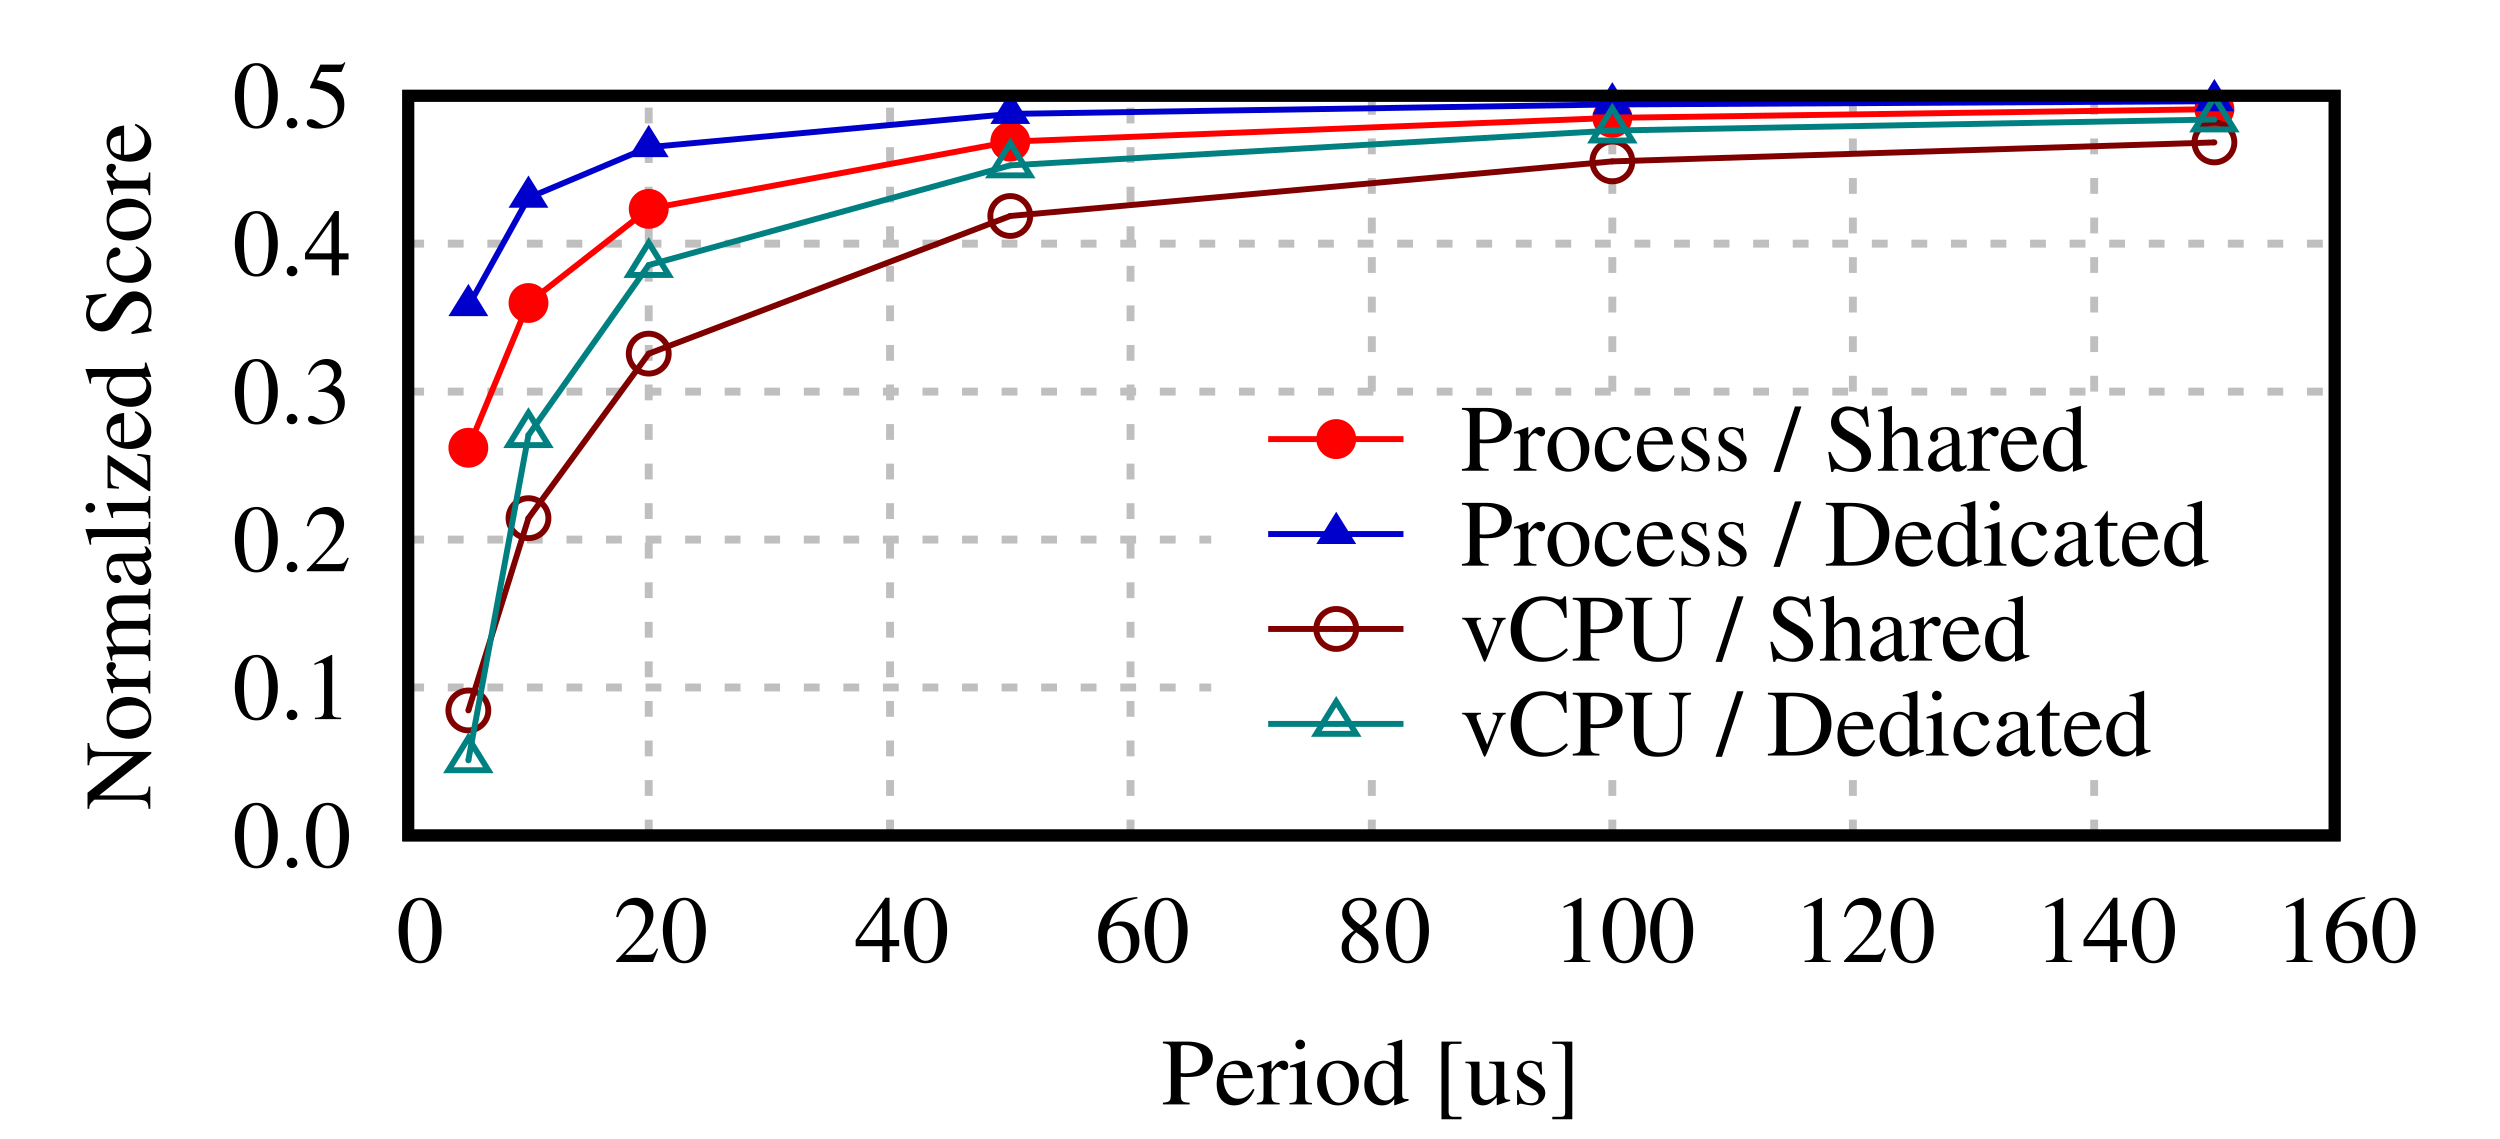 <?xml version="1.0" encoding="UTF-8"?>
<svg xmlns="http://www.w3.org/2000/svg" xmlns:xlink="http://www.w3.org/1999/xlink" width="158pt" height="72pt" viewBox="0 0 158 72" version="1.1">
<defs>
<g>
<symbol overflow="visible" id="glyph0-0">
<path style="stroke:none;" d=""/>
</symbol>
<symbol overflow="visible" id="glyph0-1">
<path style="stroke:none;" d="M 1.531 -4.062 C 1.188 -4.062 0.938 -3.953 0.719 -3.75 C 0.375 -3.406 0.141 -2.719 0.141 -2.016 C 0.141 -1.359 0.344 -0.656 0.625 -0.328 C 0.844 -0.062 1.156 0.078 1.5 0.078 C 1.812 0.078 2.062 -0.016 2.281 -0.234 C 2.625 -0.562 2.859 -1.25 2.859 -1.984 C 2.859 -3.203 2.312 -4.062 1.531 -4.062 Z M 1.5 -3.906 C 2.016 -3.906 2.281 -3.219 2.281 -1.969 C 2.281 -0.719 2.016 -0.078 1.5 -0.078 C 0.984 -0.078 0.719 -0.719 0.719 -1.969 C 0.719 -3.234 0.984 -3.906 1.5 -3.906 Z M 1.5 -3.906 "/>
</symbol>
<symbol overflow="visible" id="glyph0-2">
<path style="stroke:none;" d="M 0.75 -0.594 C 0.562 -0.594 0.422 -0.453 0.422 -0.266 C 0.422 -0.078 0.562 0.062 0.75 0.062 C 0.938 0.062 1.094 -0.078 1.094 -0.266 C 1.094 -0.438 0.938 -0.594 0.75 -0.594 Z M 0.75 -0.594 "/>
</symbol>
<symbol overflow="visible" id="glyph0-3">
<path style="stroke:none;" d="M 0.703 0 L 2.359 0 L 2.359 -0.094 C 1.906 -0.094 1.797 -0.156 1.797 -0.438 L 1.797 -4.047 L 1.75 -4.062 L 0.672 -3.516 L 0.672 -3.422 C 0.906 -3.516 1.047 -3.562 1.094 -3.562 C 1.219 -3.562 1.281 -3.469 1.281 -3.281 L 1.281 -0.562 C 1.266 -0.188 1.156 -0.094 0.703 -0.094 Z M 0.703 0 "/>
</symbol>
<symbol overflow="visible" id="glyph0-4">
<path style="stroke:none;" d="M 2.844 -0.828 L 2.766 -0.859 C 2.547 -0.5 2.484 -0.469 2.203 -0.453 L 0.766 -0.453 L 1.781 -1.516 C 2.312 -2.062 2.547 -2.531 2.547 -3 C 2.547 -3.594 2.062 -4.062 1.438 -4.062 C 1.109 -4.062 0.797 -3.922 0.562 -3.688 C 0.375 -3.484 0.281 -3.281 0.188 -2.859 L 0.312 -2.828 C 0.547 -3.422 0.766 -3.609 1.188 -3.609 C 1.688 -3.609 2.031 -3.266 2.031 -2.766 C 2.031 -2.297 1.75 -1.734 1.25 -1.203 L 0.188 -0.078 L 0.188 0 L 2.516 0 Z M 2.844 -0.828 "/>
</symbol>
<symbol overflow="visible" id="glyph0-5">
<path style="stroke:none;" d="M 0.922 -1.984 C 1.266 -1.984 1.406 -1.969 1.547 -1.906 C 1.922 -1.781 2.156 -1.438 2.156 -1.031 C 2.156 -0.516 1.812 -0.125 1.375 -0.125 C 1.203 -0.125 1.094 -0.172 0.859 -0.312 C 0.688 -0.422 0.594 -0.469 0.484 -0.469 C 0.344 -0.469 0.266 -0.391 0.266 -0.266 C 0.266 -0.047 0.516 0.078 0.938 0.078 C 1.391 0.078 1.859 -0.078 2.156 -0.312 C 2.438 -0.562 2.594 -0.906 2.594 -1.312 C 2.594 -1.625 2.484 -1.906 2.328 -2.094 C 2.203 -2.219 2.078 -2.297 1.828 -2.406 C 2.234 -2.688 2.375 -2.906 2.375 -3.234 C 2.375 -3.719 2 -4.062 1.453 -4.062 C 1.141 -4.062 0.875 -3.953 0.672 -3.766 C 0.484 -3.594 0.391 -3.438 0.266 -3.078 L 0.359 -3.062 C 0.594 -3.5 0.875 -3.703 1.25 -3.703 C 1.641 -3.703 1.906 -3.438 1.906 -3.047 C 1.906 -2.844 1.812 -2.625 1.672 -2.469 C 1.484 -2.297 1.312 -2.203 0.906 -2.062 Z M 0.922 -1.984 "/>
</symbol>
<symbol overflow="visible" id="glyph0-6">
<path style="stroke:none;" d="M 2.828 -1.391 L 2.219 -1.391 L 2.219 -4.062 L 1.953 -4.062 L 0.078 -1.391 L 0.078 -1 L 1.766 -1 L 1.766 0 L 2.219 0 L 2.219 -1 L 2.828 -1 Z M 1.75 -1.391 L 0.312 -1.391 L 1.75 -3.438 Z M 1.75 -1.391 "/>
</symbol>
<symbol overflow="visible" id="glyph0-7">
<path style="stroke:none;" d="M 1.094 -3.5 L 2.266 -3.5 C 2.359 -3.5 2.375 -3.5 2.406 -3.547 L 2.625 -4.094 L 2.578 -4.125 C 2.484 -4.016 2.438 -3.969 2.297 -3.969 L 1.047 -3.969 L 0.391 -2.547 C 0.391 -2.531 0.391 -2.531 0.391 -2.516 C 0.391 -2.484 0.406 -2.469 0.453 -2.469 C 0.641 -2.469 0.875 -2.438 1.141 -2.359 C 1.828 -2.125 2.141 -1.766 2.141 -1.156 C 2.141 -0.594 1.781 -0.141 1.297 -0.141 C 1.188 -0.141 1.094 -0.188 0.906 -0.312 C 0.719 -0.453 0.578 -0.516 0.438 -0.516 C 0.281 -0.516 0.188 -0.438 0.188 -0.281 C 0.188 -0.062 0.469 0.078 0.922 0.078 C 1.422 0.078 1.859 -0.078 2.156 -0.391 C 2.438 -0.656 2.562 -1 2.562 -1.453 C 2.562 -1.891 2.438 -2.156 2.141 -2.453 C 1.891 -2.719 1.547 -2.859 0.828 -2.984 Z M 1.094 -3.5 "/>
</symbol>
<symbol overflow="visible" id="glyph0-8">
<path style="stroke:none;" d=""/>
</symbol>
<symbol overflow="visible" id="glyph0-9">
<path style="stroke:none;" d="M 2.672 -4.109 C 1.984 -4.047 1.641 -3.938 1.203 -3.625 C 0.562 -3.156 0.203 -2.484 0.203 -1.672 C 0.203 -1.156 0.359 -0.625 0.625 -0.328 C 0.859 -0.062 1.172 0.078 1.547 0.078 C 2.297 0.078 2.812 -0.484 2.812 -1.312 C 2.812 -2.094 2.375 -2.562 1.672 -2.562 C 1.406 -2.562 1.297 -2.531 0.906 -2.297 C 1.078 -3.203 1.75 -3.859 2.688 -4.016 Z M 1.453 -2.297 C 1.969 -2.297 2.266 -1.859 2.266 -1.109 C 2.266 -0.453 2.031 -0.078 1.609 -0.078 C 1.094 -0.078 0.766 -0.641 0.766 -1.578 C 0.766 -1.891 0.812 -2.047 0.938 -2.141 C 1.062 -2.234 1.234 -2.297 1.453 -2.297 Z M 1.453 -2.297 "/>
</symbol>
<symbol overflow="visible" id="glyph0-10">
<path style="stroke:none;" d="M 1.734 -2.219 C 2.344 -2.547 2.547 -2.797 2.547 -3.203 C 2.547 -3.703 2.125 -4.062 1.516 -4.062 C 0.859 -4.062 0.375 -3.656 0.375 -3.109 C 0.375 -2.719 0.484 -2.547 1.109 -1.984 C 0.469 -1.5 0.344 -1.312 0.344 -0.906 C 0.344 -0.312 0.797 0.078 1.484 0.078 C 2.203 0.078 2.672 -0.312 2.672 -0.938 C 2.672 -1.391 2.469 -1.688 1.734 -2.219 Z M 1.625 -1.609 C 2.062 -1.297 2.219 -1.078 2.219 -0.75 C 2.219 -0.359 1.938 -0.078 1.547 -0.078 C 1.094 -0.078 0.797 -0.438 0.797 -0.953 C 0.797 -1.344 0.922 -1.578 1.266 -1.875 Z M 1.562 -2.328 C 1.031 -2.688 0.812 -2.953 0.812 -3.297 C 0.812 -3.641 1.094 -3.891 1.469 -3.891 C 1.875 -3.891 2.125 -3.625 2.125 -3.203 C 2.125 -2.844 1.969 -2.609 1.562 -2.328 Z M 1.562 -2.328 "/>
</symbol>
<symbol overflow="visible" id="glyph0-11">
<path style="stroke:none;" d="M 0.094 -3.859 C 0.547 -3.812 0.594 -3.75 0.594 -3.312 L 0.594 -0.719 C 0.594 -0.203 0.547 -0.156 0.094 -0.109 L 0.094 0 L 1.781 0 L 1.781 -0.109 C 1.297 -0.125 1.219 -0.203 1.219 -0.656 L 1.219 -1.75 C 1.375 -1.734 1.469 -1.734 1.625 -1.734 C 2.094 -1.734 2.422 -1.781 2.672 -1.938 C 3.031 -2.125 3.25 -2.484 3.25 -2.891 C 3.25 -3.141 3.172 -3.359 3 -3.547 C 2.766 -3.797 2.25 -3.969 1.688 -3.969 L 0.094 -3.969 Z M 1.219 -3.547 C 1.219 -3.703 1.25 -3.75 1.422 -3.75 C 2.219 -3.75 2.594 -3.469 2.594 -2.844 C 2.594 -2.266 2.25 -1.969 1.547 -1.969 C 1.438 -1.969 1.344 -1.969 1.219 -1.984 Z M 1.219 -3.547 "/>
</symbol>
<symbol overflow="visible" id="glyph0-12">
<path style="stroke:none;" d="M 2.453 -0.984 C 2.156 -0.531 1.906 -0.359 1.516 -0.359 C 1.172 -0.359 0.922 -0.531 0.75 -0.875 C 0.641 -1.094 0.594 -1.297 0.578 -1.656 L 2.438 -1.656 C 2.375 -2.047 2.328 -2.219 2.172 -2.422 C 1.984 -2.641 1.719 -2.766 1.406 -2.766 C 1.109 -2.766 0.828 -2.656 0.594 -2.453 C 0.312 -2.203 0.156 -1.781 0.156 -1.281 C 0.156 -0.453 0.578 0.062 1.266 0.062 C 1.844 0.062 2.297 -0.297 2.547 -0.938 Z M 0.594 -1.859 C 0.656 -2.328 0.859 -2.547 1.234 -2.547 C 1.594 -2.547 1.734 -2.375 1.812 -1.859 Z M 0.594 -1.859 "/>
</symbol>
<symbol overflow="visible" id="glyph0-13">
<path style="stroke:none;" d="M 0.031 0 L 1.469 0 L 1.469 -0.094 C 1.062 -0.109 0.969 -0.188 0.953 -0.547 L 0.953 -1.891 C 0.953 -2.078 1.219 -2.375 1.375 -2.375 C 1.422 -2.375 1.469 -2.359 1.531 -2.297 C 1.625 -2.203 1.703 -2.172 1.781 -2.172 C 1.922 -2.172 2.016 -2.281 2.016 -2.438 C 2.016 -2.641 1.891 -2.766 1.688 -2.766 C 1.422 -2.766 1.266 -2.625 0.953 -2.203 L 0.953 -2.75 L 0.938 -2.766 C 0.594 -2.625 0.375 -2.547 0.047 -2.438 L 0.047 -2.344 C 0.125 -2.359 0.188 -2.359 0.25 -2.359 C 0.406 -2.359 0.453 -2.266 0.453 -2 L 0.453 -0.5 C 0.438 -0.188 0.406 -0.156 0.031 -0.094 Z M 0.031 0 "/>
</symbol>
<symbol overflow="visible" id="glyph0-14">
<path style="stroke:none;" d="M 0.094 0 L 1.516 0 L 1.516 -0.094 C 1.125 -0.125 1.078 -0.172 1.078 -0.609 L 1.078 -2.734 L 1.047 -2.766 L 0.125 -2.438 L 0.125 -2.344 L 0.172 -2.344 C 0.234 -2.359 0.312 -2.359 0.375 -2.359 C 0.516 -2.359 0.562 -2.266 0.562 -2 L 0.562 -0.609 C 0.562 -0.172 0.5 -0.109 0.094 -0.094 Z M 0.766 -4.094 C 0.609 -4.094 0.469 -3.953 0.469 -3.797 C 0.469 -3.625 0.594 -3.484 0.766 -3.484 C 0.953 -3.484 1.078 -3.625 1.078 -3.797 C 1.078 -3.969 0.938 -4.094 0.766 -4.094 Z M 0.766 -4.094 "/>
</symbol>
<symbol overflow="visible" id="glyph0-15">
<path style="stroke:none;" d="M 1.5 -2.766 C 0.719 -2.766 0.172 -2.188 0.172 -1.359 C 0.172 -0.547 0.734 0.062 1.484 0.062 C 2.25 0.062 2.812 -0.562 2.812 -1.406 C 2.812 -2.203 2.266 -2.766 1.5 -2.766 Z M 1.422 -2.594 C 1.922 -2.594 2.281 -2.016 2.281 -1.188 C 2.281 -0.516 2.016 -0.109 1.562 -0.109 C 1.328 -0.109 1.109 -0.25 0.984 -0.484 C 0.812 -0.797 0.719 -1.219 0.719 -1.656 C 0.719 -2.219 0.984 -2.594 1.422 -2.594 Z M 1.422 -2.594 "/>
</symbol>
<symbol overflow="visible" id="glyph0-16">
<path style="stroke:none;" d="M 2.953 -0.344 C 2.875 -0.344 2.828 -0.344 2.812 -0.344 C 2.594 -0.344 2.547 -0.406 2.547 -0.688 L 2.547 -4.094 L 2.516 -4.094 C 2.234 -4 2.031 -3.938 1.625 -3.828 L 1.625 -3.734 C 1.688 -3.75 1.703 -3.75 1.766 -3.75 C 1.984 -3.75 2.047 -3.688 2.047 -3.438 L 2.047 -2.5 C 1.812 -2.688 1.656 -2.766 1.406 -2.766 C 0.719 -2.766 0.156 -2.078 0.156 -1.234 C 0.156 -0.469 0.609 0.062 1.266 0.062 C 1.609 0.062 1.844 -0.062 2.047 -0.344 L 2.047 0.047 L 2.062 0.062 L 2.953 -0.25 Z M 2.047 -0.609 C 2.047 -0.562 2 -0.5 1.938 -0.438 C 1.844 -0.312 1.688 -0.25 1.5 -0.25 C 1 -0.25 0.672 -0.734 0.672 -1.469 C 0.672 -2.141 0.969 -2.594 1.422 -2.594 C 1.75 -2.594 2.047 -2.312 2.047 -1.984 Z M 2.047 -0.609 "/>
</symbol>
<symbol overflow="visible" id="glyph0-17">
<path style="stroke:none;" d="M 1.797 -3.828 L 1.797 -3.969 L 0.531 -3.969 L 0.531 0.938 L 1.797 0.938 L 1.797 0.781 L 1.281 0.781 C 1.078 0.781 0.984 0.688 0.984 0.469 L 0.984 -3.562 C 0.984 -3.75 1.062 -3.812 1.25 -3.828 Z M 1.797 -3.828 "/>
</symbol>
<symbol overflow="visible" id="glyph0-18">
<path style="stroke:none;" d="M 2.875 -0.297 L 2.844 -0.297 C 2.547 -0.312 2.516 -0.359 2.5 -0.641 L 2.5 -2.703 L 1.547 -2.703 L 1.547 -2.594 C 1.922 -2.578 2 -2.516 2 -2.219 L 2 -0.812 C 2 -0.641 1.969 -0.562 1.891 -0.484 C 1.719 -0.359 1.531 -0.281 1.359 -0.281 C 1.125 -0.281 0.938 -0.484 0.938 -0.75 L 0.938 -2.703 L 0.047 -2.703 L 0.047 -2.609 C 0.344 -2.609 0.422 -2.516 0.422 -2.234 L 0.422 -0.719 C 0.422 -0.25 0.719 0.062 1.156 0.062 C 1.375 0.062 1.609 -0.031 1.766 -0.203 L 2.031 -0.453 L 2.031 0.047 L 2.047 0.047 C 2.359 -0.062 2.562 -0.125 2.875 -0.219 Z M 2.875 -0.297 "/>
</symbol>
<symbol overflow="visible" id="glyph0-19">
<path style="stroke:none;" d="M 1.891 -1.891 L 1.859 -2.703 L 1.797 -2.703 C 1.766 -2.656 1.734 -2.641 1.703 -2.641 C 1.672 -2.641 1.609 -2.656 1.547 -2.688 C 1.406 -2.734 1.266 -2.766 1.125 -2.766 C 0.641 -2.766 0.312 -2.453 0.312 -2.016 C 0.312 -1.688 0.5 -1.438 1.016 -1.156 L 1.359 -0.953 C 1.562 -0.828 1.672 -0.688 1.672 -0.5 C 1.672 -0.234 1.469 -0.078 1.172 -0.078 C 0.75 -0.078 0.547 -0.297 0.406 -0.906 L 0.312 -0.906 L 0.312 0.031 L 0.391 0.031 C 0.438 -0.031 0.453 -0.047 0.531 -0.047 C 0.594 -0.047 0.672 -0.031 0.797 0 C 0.969 0.031 1.125 0.062 1.234 0.062 C 1.703 0.062 2.094 -0.281 2.094 -0.703 C 2.094 -1.016 1.938 -1.203 1.578 -1.422 L 0.938 -1.812 C 0.766 -1.906 0.672 -2.047 0.672 -2.219 C 0.672 -2.453 0.859 -2.625 1.141 -2.625 C 1.484 -2.625 1.656 -2.422 1.797 -1.891 Z M 1.891 -1.891 "/>
</symbol>
<symbol overflow="visible" id="glyph0-20">
<path style="stroke:none;" d="M 0.203 0.781 L 0.203 0.938 L 1.469 0.938 L 1.469 -3.969 L 0.203 -3.969 L 0.203 -3.828 L 0.719 -3.828 C 0.922 -3.812 1.016 -3.719 1.016 -3.516 L 1.016 0.516 C 1.016 0.719 0.938 0.781 0.75 0.781 Z M 0.203 0.781 "/>
</symbol>
<symbol overflow="visible" id="glyph0-21">
<path style="stroke:none;" d="M 2.391 -0.938 C 2.094 -0.516 1.891 -0.375 1.547 -0.375 C 0.984 -0.375 0.609 -0.859 0.609 -1.547 C 0.609 -2.172 0.938 -2.594 1.422 -2.594 C 1.641 -2.594 1.719 -2.531 1.781 -2.297 L 1.812 -2.172 C 1.859 -1.984 1.969 -1.891 2.109 -1.891 C 2.266 -1.891 2.391 -2 2.391 -2.141 C 2.391 -2.484 1.969 -2.766 1.469 -2.766 C 1.172 -2.766 0.859 -2.641 0.625 -2.422 C 0.312 -2.156 0.156 -1.75 0.156 -1.266 C 0.156 -0.5 0.625 0.062 1.297 0.062 C 1.562 0.062 1.797 -0.031 2.016 -0.219 C 2.172 -0.359 2.297 -0.531 2.469 -0.875 Z M 2.391 -0.938 "/>
</symbol>
<symbol overflow="visible" id="glyph0-22">
<path style="stroke:none;" d="M 1.719 -4.062 L 1.312 -4.062 L -0.047 0.078 L 0.359 0.078 Z M 1.719 -4.062 "/>
</symbol>
<symbol overflow="visible" id="glyph0-23">
<path style="stroke:none;" d="M 2.688 -4.062 L 2.562 -4.062 C 2.531 -3.922 2.469 -3.859 2.359 -3.859 C 2.297 -3.859 2.203 -3.875 2.094 -3.922 C 1.875 -4.016 1.656 -4.062 1.453 -4.062 C 1.203 -4.062 0.938 -3.953 0.75 -3.781 C 0.531 -3.594 0.422 -3.344 0.422 -3.031 C 0.422 -2.547 0.688 -2.219 1.359 -1.859 C 1.797 -1.625 2.109 -1.391 2.25 -1.156 C 2.312 -1.078 2.344 -0.953 2.344 -0.797 C 2.344 -0.406 2.047 -0.125 1.609 -0.125 C 1.062 -0.125 0.688 -0.469 0.391 -1.188 L 0.25 -1.188 L 0.438 0.078 L 0.562 0.078 C 0.562 -0.031 0.641 -0.125 0.734 -0.125 C 0.797 -0.125 0.906 -0.094 1.016 -0.047 C 1.234 0.031 1.484 0.078 1.719 0.078 C 2.422 0.078 2.953 -0.391 2.953 -1.016 C 2.953 -1.5 2.609 -1.891 1.828 -2.328 C 1.188 -2.656 0.938 -2.922 0.938 -3.266 C 0.938 -3.594 1.188 -3.812 1.562 -3.812 C 1.844 -3.812 2.094 -3.703 2.297 -3.484 C 2.484 -3.281 2.562 -3.125 2.656 -2.781 L 2.812 -2.781 Z M 2.688 -4.062 "/>
</symbol>
<symbol overflow="visible" id="glyph0-24">
<path style="stroke:none;" d="M 2.922 -0.094 C 2.594 -0.141 2.562 -0.188 2.562 -0.609 L 2.562 -1.812 C 2.562 -2.438 2.312 -2.766 1.828 -2.766 C 1.469 -2.766 1.219 -2.609 0.938 -2.25 L 0.938 -4.078 L 0.906 -4.094 C 0.703 -4.031 0.547 -3.984 0.219 -3.875 L 0.062 -3.828 L 0.062 -3.734 C 0.078 -3.75 0.094 -3.75 0.125 -3.75 C 0.391 -3.75 0.438 -3.703 0.438 -3.438 L 0.438 -0.609 C 0.422 -0.188 0.391 -0.125 0.047 -0.094 L 0.047 0 L 1.344 0 L 1.344 -0.094 C 1 -0.125 0.953 -0.188 0.938 -0.609 L 0.938 -2.062 C 1.188 -2.328 1.375 -2.438 1.609 -2.438 C 1.906 -2.438 2.062 -2.219 2.062 -1.797 L 2.062 -0.609 C 2.047 -0.188 1.984 -0.125 1.656 -0.094 L 1.656 0 L 2.922 0 Z M 2.922 -0.094 "/>
</symbol>
<symbol overflow="visible" id="glyph0-25">
<path style="stroke:none;" d="M 2.656 -0.391 C 2.547 -0.312 2.484 -0.281 2.391 -0.281 C 2.25 -0.281 2.203 -0.359 2.203 -0.625 L 2.203 -1.797 C 2.203 -2.109 2.172 -2.281 2.094 -2.438 C 1.953 -2.641 1.703 -2.766 1.344 -2.766 C 0.781 -2.766 0.344 -2.469 0.344 -2.094 C 0.344 -1.953 0.453 -1.828 0.594 -1.828 C 0.734 -1.828 0.859 -1.953 0.859 -2.078 C 0.859 -2.109 0.859 -2.141 0.859 -2.172 C 0.844 -2.234 0.828 -2.281 0.828 -2.328 C 0.828 -2.484 1.031 -2.609 1.266 -2.609 C 1.562 -2.609 1.719 -2.438 1.719 -2.125 L 1.719 -1.75 C 0.797 -1.391 0.703 -1.328 0.438 -1.109 C 0.312 -0.984 0.219 -0.781 0.219 -0.578 C 0.219 -0.203 0.484 0.062 0.859 0.062 C 1.109 0.062 1.359 -0.062 1.734 -0.375 C 1.766 -0.062 1.859 0.062 2.109 0.062 C 2.312 0.062 2.438 -0.016 2.656 -0.234 Z M 1.719 -0.734 C 1.719 -0.562 1.688 -0.484 1.562 -0.422 C 1.422 -0.344 1.25 -0.281 1.125 -0.281 C 0.922 -0.281 0.75 -0.484 0.75 -0.75 L 0.75 -0.781 C 0.75 -1.141 1.016 -1.359 1.719 -1.609 Z M 1.719 -0.734 "/>
</symbol>
<symbol overflow="visible" id="glyph0-26">
<path style="stroke:none;" d="M 0.094 0 L 1.797 0 C 2.5 0 3.125 -0.203 3.5 -0.531 C 3.891 -0.891 4.109 -1.422 4.109 -2 C 4.109 -2.547 3.938 -3.016 3.594 -3.344 C 3.188 -3.75 2.531 -3.969 1.719 -3.969 L 0.094 -3.969 L 0.094 -3.859 C 0.562 -3.812 0.625 -3.766 0.625 -3.312 L 0.625 -0.656 C 0.625 -0.219 0.547 -0.141 0.094 -0.109 Z M 1.234 -3.516 C 1.234 -3.703 1.297 -3.75 1.547 -3.75 C 2.062 -3.75 2.453 -3.656 2.734 -3.453 C 3.203 -3.125 3.453 -2.609 3.453 -1.969 C 3.453 -1.25 3.203 -0.75 2.719 -0.469 C 2.422 -0.297 2.062 -0.219 1.547 -0.219 C 1.312 -0.219 1.234 -0.281 1.234 -0.469 Z M 1.234 -3.516 "/>
</symbol>
<symbol overflow="visible" id="glyph0-27">
<path style="stroke:none;" d="M 1.531 -2.703 L 0.922 -2.703 L 0.922 -3.391 C 0.922 -3.453 0.906 -3.469 0.875 -3.469 C 0.531 -2.969 0.359 -2.766 0.188 -2.656 C 0.109 -2.625 0.078 -2.594 0.078 -2.547 C 0.078 -2.531 0.078 -2.516 0.109 -2.516 L 0.422 -2.516 L 0.422 -0.703 C 0.422 -0.203 0.594 0.062 0.953 0.062 C 1.25 0.062 1.469 -0.078 1.672 -0.391 L 1.594 -0.469 C 1.469 -0.312 1.375 -0.25 1.234 -0.25 C 1.016 -0.25 0.922 -0.406 0.922 -0.797 L 0.922 -2.516 L 1.531 -2.516 Z M 1.531 -2.703 "/>
</symbol>
<symbol overflow="visible" id="glyph0-28">
<path style="stroke:none;" d="M 2.859 -2.703 L 2.031 -2.703 L 2.031 -2.609 C 2.219 -2.594 2.312 -2.531 2.312 -2.422 C 2.312 -2.359 2.297 -2.297 2.281 -2.234 L 1.688 -0.688 L 1.062 -2.219 C 1.031 -2.297 1.016 -2.391 1.016 -2.438 C 1.016 -2.547 1.078 -2.594 1.297 -2.609 L 1.297 -2.703 L 0.109 -2.703 L 0.109 -2.609 C 0.344 -2.594 0.391 -2.531 0.656 -1.922 L 1.375 -0.203 C 1.391 -0.156 1.406 -0.125 1.422 -0.078 C 1.453 -0.031 1.469 0.016 1.484 0.047 C 1.5 0.078 1.516 0.078 1.531 0.078 C 1.578 0.078 1.609 0 1.703 -0.219 L 2.469 -2.141 C 2.641 -2.547 2.688 -2.594 2.859 -2.609 Z M 2.859 -2.703 "/>
</symbol>
<symbol overflow="visible" id="glyph0-29">
<path style="stroke:none;" d="M 3.719 -2.703 L 3.672 -4.062 L 3.547 -4.062 C 3.5 -3.938 3.406 -3.859 3.281 -3.859 C 3.234 -3.859 3.141 -3.875 3.047 -3.906 C 2.766 -4.016 2.453 -4.062 2.172 -4.062 C 1.688 -4.062 1.188 -3.875 0.812 -3.547 C 0.391 -3.172 0.172 -2.609 0.172 -1.953 C 0.172 -0.734 0.969 0.078 2.156 0.078 C 2.844 0.078 3.438 -0.188 3.797 -0.672 L 3.688 -0.781 C 3.25 -0.359 2.844 -0.188 2.359 -0.188 C 1.969 -0.188 1.641 -0.297 1.375 -0.531 C 1.047 -0.828 0.859 -1.359 0.859 -2.031 C 0.859 -3.125 1.422 -3.812 2.297 -3.812 C 2.641 -3.812 2.953 -3.688 3.188 -3.453 C 3.375 -3.266 3.469 -3.094 3.578 -2.703 Z M 3.719 -2.703 "/>
</symbol>
<symbol overflow="visible" id="glyph0-30">
<path style="stroke:none;" d="M 4.234 -3.969 L 2.844 -3.969 L 2.844 -3.859 C 3.297 -3.828 3.391 -3.703 3.406 -3.094 L 3.406 -1.469 C 3.406 -1.062 3.359 -0.828 3.266 -0.656 C 3.109 -0.359 2.719 -0.188 2.266 -0.188 C 1.844 -0.188 1.547 -0.328 1.391 -0.609 C 1.281 -0.797 1.234 -1.016 1.234 -1.391 L 1.234 -3.312 C 1.234 -3.75 1.297 -3.812 1.781 -3.859 L 1.781 -3.969 L 0.078 -3.969 L 0.078 -3.859 C 0.562 -3.828 0.625 -3.766 0.625 -3.312 L 0.625 -1.453 C 0.625 -0.406 1.109 0.078 2.125 0.078 C 2.781 0.078 3.234 -0.125 3.469 -0.531 C 3.609 -0.781 3.672 -1.062 3.672 -1.531 L 3.672 -3.094 C 3.672 -3.719 3.75 -3.797 4.234 -3.859 Z M 4.234 -3.969 "/>
</symbol>
<symbol overflow="visible" id="glyph1-0">
<path style="stroke:none;" d=""/>
</symbol>
<symbol overflow="visible" id="glyph1-1">
<path style="stroke:none;" d="M -3.969 -4.234 L -3.969 -2.828 L -3.859 -2.828 C -3.828 -3.312 -3.719 -3.391 -3.094 -3.406 L -1.062 -3.406 L -3.969 -1.094 L -3.969 -0.078 L -3.859 -0.078 C -3.859 -0.328 -3.812 -0.406 -3.531 -0.656 L -0.875 -0.656 C -0.25 -0.641 -0.141 -0.562 -0.109 -0.078 L 0 -0.078 L 0 -1.484 L -0.109 -1.484 C -0.141 -1.016 -0.266 -0.938 -0.875 -0.922 L -3.234 -0.922 L 0.062 -3.562 L 0.062 -3.672 L -3.094 -3.672 C -3.719 -3.688 -3.812 -3.766 -3.859 -4.234 Z M -3.969 -4.234 "/>
</symbol>
<symbol overflow="visible" id="glyph1-2">
<path style="stroke:none;" d="M -2.766 -1.5 C -2.766 -0.719 -2.188 -0.172 -1.359 -0.172 C -0.547 -0.172 0.062 -0.734 0.062 -1.484 C 0.062 -2.25 -0.562 -2.812 -1.406 -2.812 C -2.203 -2.812 -2.766 -2.266 -2.766 -1.5 Z M -2.594 -1.422 C -2.594 -1.922 -2.016 -2.281 -1.188 -2.281 C -0.516 -2.281 -0.109 -2.016 -0.109 -1.562 C -0.109 -1.328 -0.25 -1.109 -0.484 -0.984 C -0.797 -0.812 -1.219 -0.719 -1.656 -0.719 C -2.219 -0.719 -2.594 -0.984 -2.594 -1.422 Z M -2.594 -1.422 "/>
</symbol>
<symbol overflow="visible" id="glyph1-3">
<path style="stroke:none;" d="M 0 -0.031 L 0 -1.469 L -0.094 -1.469 C -0.109 -1.062 -0.188 -0.969 -0.547 -0.953 L -1.891 -0.953 C -2.078 -0.953 -2.375 -1.219 -2.375 -1.375 C -2.375 -1.422 -2.359 -1.469 -2.297 -1.531 C -2.203 -1.625 -2.172 -1.703 -2.172 -1.781 C -2.172 -1.922 -2.281 -2.016 -2.438 -2.016 C -2.641 -2.016 -2.766 -1.891 -2.766 -1.688 C -2.766 -1.422 -2.625 -1.266 -2.203 -0.953 L -2.75 -0.953 L -2.766 -0.938 C -2.625 -0.594 -2.547 -0.375 -2.438 -0.047 L -2.344 -0.047 C -2.359 -0.125 -2.359 -0.188 -2.359 -0.25 C -2.359 -0.406 -2.266 -0.453 -2 -0.453 L -0.5 -0.453 C -0.188 -0.438 -0.156 -0.406 -0.094 -0.031 Z M 0 -0.031 "/>
</symbol>
<symbol overflow="visible" id="glyph1-4">
<path style="stroke:none;" d="M 0 -0.094 L 0 -1.422 L -0.094 -1.422 C -0.094 -1.125 -0.156 -1.031 -0.406 -1.016 L -2.094 -1.016 C -2.109 -1.016 -2.172 -1.062 -2.203 -1.109 C -2.344 -1.266 -2.453 -1.516 -2.453 -1.734 C -2.453 -1.984 -2.234 -2.125 -1.812 -2.125 L -0.516 -2.125 C -0.172 -2.109 -0.109 -2.047 -0.094 -1.719 L 0 -1.719 L 0 -3.062 L -0.094 -3.062 C -0.094 -2.719 -0.188 -2.641 -0.562 -2.625 L -2.078 -2.625 C -2.344 -2.812 -2.453 -3 -2.453 -3.281 C -2.453 -3.625 -2.281 -3.734 -1.781 -3.734 L -0.516 -3.734 C -0.172 -3.719 -0.125 -3.688 -0.094 -3.344 L 0 -3.344 L 0 -4.656 L -0.094 -4.656 L -0.109 -4.5 C -0.125 -4.297 -0.219 -4.234 -0.453 -4.234 L -1.688 -4.234 C -2.406 -4.234 -2.766 -4 -2.766 -3.547 C -2.766 -3.188 -2.609 -2.891 -2.25 -2.562 C -2.594 -2.453 -2.766 -2.25 -2.766 -1.922 C -2.766 -1.656 -2.688 -1.5 -2.297 -1 L -2.75 -1 L -2.766 -0.953 C -2.641 -0.641 -2.578 -0.438 -2.484 -0.109 L -2.391 -0.109 C -2.406 -0.188 -2.406 -0.234 -2.406 -0.312 C -2.406 -0.469 -2.312 -0.516 -2.031 -0.516 L -0.516 -0.516 C -0.172 -0.5 -0.094 -0.422 -0.094 -0.094 Z M 0 -0.094 "/>
</symbol>
<symbol overflow="visible" id="glyph1-5">
<path style="stroke:none;" d="M -0.391 -2.656 C -0.312 -2.547 -0.281 -2.484 -0.281 -2.391 C -0.281 -2.25 -0.359 -2.203 -0.625 -2.203 L -1.797 -2.203 C -2.109 -2.203 -2.281 -2.172 -2.438 -2.094 C -2.641 -1.953 -2.766 -1.703 -2.766 -1.344 C -2.766 -0.781 -2.469 -0.344 -2.094 -0.344 C -1.953 -0.344 -1.828 -0.453 -1.828 -0.594 C -1.828 -0.734 -1.953 -0.859 -2.078 -0.859 C -2.109 -0.859 -2.141 -0.859 -2.172 -0.859 C -2.234 -0.844 -2.281 -0.828 -2.328 -0.828 C -2.484 -0.828 -2.609 -1.031 -2.609 -1.266 C -2.609 -1.562 -2.438 -1.719 -2.125 -1.719 L -1.75 -1.719 C -1.391 -0.797 -1.328 -0.703 -1.109 -0.438 C -0.984 -0.312 -0.781 -0.219 -0.578 -0.219 C -0.203 -0.219 0.062 -0.484 0.062 -0.859 C 0.062 -1.109 -0.062 -1.359 -0.375 -1.734 C -0.062 -1.766 0.062 -1.859 0.062 -2.109 C 0.062 -2.312 -0.016 -2.438 -0.234 -2.656 Z M -0.734 -1.719 C -0.562 -1.719 -0.484 -1.688 -0.422 -1.562 C -0.344 -1.422 -0.281 -1.25 -0.281 -1.125 C -0.281 -0.922 -0.484 -0.75 -0.75 -0.75 L -0.781 -0.75 C -1.141 -0.75 -1.359 -1.016 -1.609 -1.719 Z M -0.734 -1.719 "/>
</symbol>
<symbol overflow="visible" id="glyph1-6">
<path style="stroke:none;" d="M 0 -0.125 L 0 -1.547 L -0.094 -1.547 C -0.109 -1.156 -0.172 -1.094 -0.5 -1.094 L -4.094 -1.094 L -4.094 -1.062 C -4 -0.766 -3.938 -0.547 -3.828 -0.109 L -3.734 -0.109 L -3.734 -0.156 C -3.75 -0.219 -3.75 -0.281 -3.75 -0.344 C -3.75 -0.531 -3.672 -0.594 -3.391 -0.594 L -0.516 -0.594 C -0.203 -0.578 -0.109 -0.5 -0.094 -0.125 Z M 0 -0.125 "/>
</symbol>
<symbol overflow="visible" id="glyph1-7">
<path style="stroke:none;" d="M 0 -0.094 L 0 -1.516 L -0.094 -1.516 C -0.125 -1.125 -0.172 -1.078 -0.609 -1.078 L -2.734 -1.078 L -2.766 -1.047 L -2.438 -0.125 L -2.344 -0.125 L -2.344 -0.172 C -2.359 -0.234 -2.359 -0.312 -2.359 -0.375 C -2.359 -0.516 -2.266 -0.562 -2 -0.562 L -0.609 -0.562 C -0.172 -0.562 -0.109 -0.5 -0.094 -0.094 Z M -4.094 -0.766 C -4.094 -0.609 -3.953 -0.469 -3.797 -0.469 C -3.625 -0.469 -3.484 -0.594 -3.484 -0.766 C -3.484 -0.953 -3.625 -1.078 -3.797 -1.078 C -3.969 -1.078 -4.094 -0.938 -4.094 -0.766 Z M -4.094 -0.766 "/>
</symbol>
<symbol overflow="visible" id="glyph1-8">
<path style="stroke:none;" d="M -0.812 -2.516 L -0.828 -2.406 C -0.266 -2.297 -0.203 -2.203 -0.188 -1.625 L -0.188 -0.797 L -2.609 -2.422 L -2.703 -2.422 L -2.703 -0.344 L -1.984 -0.312 L -1.984 -0.422 C -2.422 -0.469 -2.516 -0.562 -2.516 -0.938 L -2.516 -1.766 L -0.094 -0.156 L 0 -0.156 L 0 -2.422 Z M -0.812 -2.516 "/>
</symbol>
<symbol overflow="visible" id="glyph1-9">
<path style="stroke:none;" d="M -0.984 -2.453 C -0.531 -2.156 -0.359 -1.906 -0.359 -1.516 C -0.359 -1.172 -0.531 -0.922 -0.875 -0.75 C -1.094 -0.641 -1.297 -0.594 -1.656 -0.578 L -1.656 -2.438 C -2.047 -2.375 -2.219 -2.328 -2.422 -2.172 C -2.641 -1.984 -2.766 -1.719 -2.766 -1.406 C -2.766 -1.109 -2.656 -0.828 -2.453 -0.594 C -2.203 -0.312 -1.781 -0.156 -1.281 -0.156 C -0.453 -0.156 0.062 -0.578 0.062 -1.266 C 0.062 -1.844 -0.297 -2.297 -0.938 -2.547 Z M -1.859 -0.594 C -2.328 -0.656 -2.547 -0.859 -2.547 -1.234 C -2.547 -1.594 -2.375 -1.734 -1.859 -1.812 Z M -1.859 -0.594 "/>
</symbol>
<symbol overflow="visible" id="glyph1-10">
<path style="stroke:none;" d="M -0.344 -2.953 C -0.344 -2.875 -0.344 -2.828 -0.344 -2.812 C -0.344 -2.594 -0.406 -2.547 -0.688 -2.547 L -4.094 -2.547 L -4.094 -2.516 C -4 -2.234 -3.938 -2.031 -3.828 -1.625 L -3.734 -1.625 C -3.75 -1.688 -3.75 -1.703 -3.75 -1.766 C -3.75 -1.984 -3.688 -2.047 -3.438 -2.047 L -2.5 -2.047 C -2.688 -1.812 -2.766 -1.656 -2.766 -1.406 C -2.766 -0.719 -2.078 -0.156 -1.234 -0.156 C -0.469 -0.156 0.062 -0.609 0.062 -1.266 C 0.062 -1.609 -0.062 -1.844 -0.344 -2.047 L 0.047 -2.047 L 0.062 -2.062 L -0.25 -2.953 Z M -0.609 -2.047 C -0.562 -2.047 -0.5 -2 -0.438 -1.938 C -0.312 -1.844 -0.25 -1.688 -0.25 -1.5 C -0.25 -1 -0.734 -0.672 -1.469 -0.672 C -2.141 -0.672 -2.594 -0.969 -2.594 -1.422 C -2.594 -1.75 -2.312 -2.047 -1.984 -2.047 Z M -0.609 -2.047 "/>
</symbol>
<symbol overflow="visible" id="glyph1-11">
<path style="stroke:none;" d=""/>
</symbol>
<symbol overflow="visible" id="glyph1-12">
<path style="stroke:none;" d="M -4.062 -2.688 L -4.062 -2.562 C -3.922 -2.531 -3.859 -2.469 -3.859 -2.359 C -3.859 -2.297 -3.875 -2.203 -3.922 -2.094 C -4.016 -1.875 -4.062 -1.656 -4.062 -1.453 C -4.062 -1.203 -3.953 -0.938 -3.781 -0.75 C -3.594 -0.531 -3.344 -0.422 -3.031 -0.422 C -2.547 -0.422 -2.219 -0.688 -1.859 -1.359 C -1.625 -1.797 -1.391 -2.109 -1.156 -2.25 C -1.078 -2.312 -0.953 -2.344 -0.797 -2.344 C -0.406 -2.344 -0.125 -2.047 -0.125 -1.609 C -0.125 -1.062 -0.469 -0.688 -1.188 -0.391 L -1.188 -0.25 L 0.078 -0.438 L 0.078 -0.562 C -0.031 -0.562 -0.125 -0.641 -0.125 -0.734 C -0.125 -0.797 -0.094 -0.906 -0.047 -1.016 C 0.031 -1.234 0.078 -1.484 0.078 -1.719 C 0.078 -2.422 -0.391 -2.953 -1.016 -2.953 C -1.5 -2.953 -1.891 -2.609 -2.328 -1.828 C -2.656 -1.188 -2.922 -0.938 -3.266 -0.938 C -3.594 -0.938 -3.812 -1.188 -3.812 -1.562 C -3.812 -1.844 -3.703 -2.094 -3.484 -2.297 C -3.281 -2.484 -3.125 -2.562 -2.781 -2.656 L -2.781 -2.812 Z M -4.062 -2.688 "/>
</symbol>
<symbol overflow="visible" id="glyph1-13">
<path style="stroke:none;" d="M -0.938 -2.391 C -0.516 -2.094 -0.375 -1.891 -0.375 -1.547 C -0.375 -0.984 -0.859 -0.609 -1.547 -0.609 C -2.172 -0.609 -2.594 -0.938 -2.594 -1.422 C -2.594 -1.641 -2.531 -1.719 -2.297 -1.781 L -2.172 -1.812 C -1.984 -1.859 -1.891 -1.969 -1.891 -2.109 C -1.891 -2.266 -2 -2.391 -2.141 -2.391 C -2.484 -2.391 -2.766 -1.969 -2.766 -1.469 C -2.766 -1.172 -2.641 -0.859 -2.422 -0.625 C -2.156 -0.312 -1.75 -0.156 -1.266 -0.156 C -0.5 -0.156 0.062 -0.625 0.062 -1.297 C 0.062 -1.562 -0.031 -1.797 -0.219 -2.016 C -0.359 -2.172 -0.531 -2.297 -0.875 -2.469 Z M -0.938 -2.391 "/>
</symbol>
</g>
</defs>
<g id="surface1">
<path style="fill:none;stroke-width:5;stroke-linecap:butt;stroke-linejoin:miter;stroke:rgb(75%,75%,75%);stroke-opacity:1;stroke-dasharray:10,15;stroke-miterlimit:3.8;" d="M 258.008 191.992 L 1475.508 191.992 " transform="matrix(0.1,0,0,-0.1,0,72)"/>
<g style="fill:rgb(0%,0%,0%);fill-opacity:1;">
  <use xlink:href="#glyph0-1" x="14.7" y="54.8"/>
  <use xlink:href="#glyph0-2" x="17.7" y="54.8"/>
  <use xlink:href="#glyph0-1" x="19.2" y="54.8"/>
</g>
<path style="fill:none;stroke-width:5;stroke-linecap:butt;stroke-linejoin:miter;stroke:rgb(75%,75%,75%);stroke-opacity:1;stroke-dasharray:10,15;stroke-miterlimit:3.8;" d="M 258.008 285.508 L 765.508 285.508 " transform="matrix(0.1,0,0,-0.1,0,72)"/>
<g style="fill:rgb(0%,0%,0%);fill-opacity:1;">
  <use xlink:href="#glyph0-1" x="14.7" y="45.45"/>
  <use xlink:href="#glyph0-2" x="17.7" y="45.45"/>
  <use xlink:href="#glyph0-3" x="19.2" y="45.45"/>
</g>
<path style="fill:none;stroke-width:5;stroke-linecap:butt;stroke-linejoin:miter;stroke:rgb(75%,75%,75%);stroke-opacity:1;stroke-dasharray:10,15;stroke-miterlimit:3.8;" d="M 258.008 378.984 L 765.508 378.984 " transform="matrix(0.1,0,0,-0.1,0,72)"/>
<g style="fill:rgb(0%,0%,0%);fill-opacity:1;">
  <use xlink:href="#glyph0-1" x="14.7" y="36.1"/>
  <use xlink:href="#glyph0-2" x="17.7" y="36.1"/>
  <use xlink:href="#glyph0-4" x="19.2" y="36.1"/>
</g>
<path style="fill:none;stroke-width:5;stroke-linecap:butt;stroke-linejoin:miter;stroke:rgb(75%,75%,75%);stroke-opacity:1;stroke-dasharray:10,15;stroke-miterlimit:3.8;" d="M 258.008 472.5 L 1475.508 472.5 " transform="matrix(0.1,0,0,-0.1,0,72)"/>
<g style="fill:rgb(0%,0%,0%);fill-opacity:1;">
  <use xlink:href="#glyph0-1" x="14.7" y="26.75"/>
  <use xlink:href="#glyph0-2" x="17.7" y="26.75"/>
  <use xlink:href="#glyph0-5" x="19.2" y="26.75"/>
</g>
<path style="fill:none;stroke-width:5;stroke-linecap:butt;stroke-linejoin:miter;stroke:rgb(75%,75%,75%);stroke-opacity:1;stroke-dasharray:10,15;stroke-miterlimit:3.8;" d="M 258.008 566.016 L 1475.508 566.016 " transform="matrix(0.1,0,0,-0.1,0,72)"/>
<g style="fill:rgb(0%,0%,0%);fill-opacity:1;">
  <use xlink:href="#glyph0-1" x="14.7" y="17.4"/>
  <use xlink:href="#glyph0-2" x="17.7" y="17.4"/>
  <use xlink:href="#glyph0-6" x="19.2" y="17.4"/>
</g>
<path style="fill:none;stroke-width:5;stroke-linecap:butt;stroke-linejoin:miter;stroke:rgb(75%,75%,75%);stroke-opacity:1;stroke-dasharray:10,15;stroke-miterlimit:3.8;" d="M 258.008 659.492 L 1475.508 659.492 " transform="matrix(0.1,0,0,-0.1,0,72)"/>
<g style="fill:rgb(0%,0%,0%);fill-opacity:1;">
  <use xlink:href="#glyph0-1" x="14.7" y="8.05"/>
  <use xlink:href="#glyph0-2" x="17.7" y="8.05"/>
  <use xlink:href="#glyph0-7" x="19.2" y="8.05"/>
</g>
<path style="fill:none;stroke-width:5;stroke-linecap:butt;stroke-linejoin:miter;stroke:rgb(75%,75%,75%);stroke-opacity:1;stroke-dasharray:10,15;stroke-miterlimit:3.8;" d="M 258.008 191.992 L 258.008 659.492 " transform="matrix(0.1,0,0,-0.1,0,72)"/>
<g style="fill:rgb(0%,0%,0%);fill-opacity:1;">
  <use xlink:href="#glyph0-8" x="23.55" y="60.8"/>
  <use xlink:href="#glyph0-1" x="25.05" y="60.8"/>
</g>
<path style="fill:none;stroke-width:5;stroke-linecap:butt;stroke-linejoin:miter;stroke:rgb(75%,75%,75%);stroke-opacity:1;stroke-dasharray:10,15;stroke-miterlimit:3.8;" d="M 410 191.992 L 410 659.492 " transform="matrix(0.1,0,0,-0.1,0,72)"/>
<g style="fill:rgb(0%,0%,0%);fill-opacity:1;">
  <use xlink:href="#glyph0-8" x="37.25" y="60.8"/>
  <use xlink:href="#glyph0-4" x="38.75" y="60.8"/>
  <use xlink:href="#glyph0-1" x="41.75" y="60.8"/>
</g>
<path style="fill:none;stroke-width:5;stroke-linecap:butt;stroke-linejoin:miter;stroke:rgb(75%,75%,75%);stroke-opacity:1;stroke-dasharray:10,15;stroke-miterlimit:3.8;" d="M 562.5 191.992 L 562.5 659.492 " transform="matrix(0.1,0,0,-0.1,0,72)"/>
<g style="fill:rgb(0%,0%,0%);fill-opacity:1;">
  <use xlink:href="#glyph0-8" x="52.5" y="60.8"/>
  <use xlink:href="#glyph0-6" x="54" y="60.8"/>
  <use xlink:href="#glyph0-1" x="57" y="60.8"/>
</g>
<path style="fill:none;stroke-width:5;stroke-linecap:butt;stroke-linejoin:miter;stroke:rgb(75%,75%,75%);stroke-opacity:1;stroke-dasharray:10,15;stroke-miterlimit:3.8;" d="M 714.492 191.992 L 714.492 659.492 " transform="matrix(0.1,0,0,-0.1,0,72)"/>
<g style="fill:rgb(0%,0%,0%);fill-opacity:1;">
  <use xlink:href="#glyph0-8" x="67.7" y="60.8"/>
  <use xlink:href="#glyph0-9" x="69.2" y="60.8"/>
  <use xlink:href="#glyph0-1" x="72.2" y="60.8"/>
</g>
<path style="fill:none;stroke-width:5;stroke-linecap:butt;stroke-linejoin:miter;stroke:rgb(75%,75%,75%);stroke-opacity:1;stroke-dasharray:10,15;stroke-miterlimit:3.8;" d="M 866.992 191.992 L 866.992 232.5 M 866.992 472.5 L 866.992 659.492 " transform="matrix(0.1,0,0,-0.1,0,72)"/>
<g style="fill:rgb(0%,0%,0%);fill-opacity:1;">
  <use xlink:href="#glyph0-8" x="82.95" y="60.8"/>
  <use xlink:href="#glyph0-10" x="84.45" y="60.8"/>
  <use xlink:href="#glyph0-1" x="87.45" y="60.8"/>
</g>
<path style="fill:none;stroke-width:5;stroke-linecap:butt;stroke-linejoin:miter;stroke:rgb(75%,75%,75%);stroke-opacity:1;stroke-dasharray:10,15;stroke-miterlimit:3.8;" d="M 1018.984 191.992 L 1018.984 232.5 M 1018.984 472.5 L 1018.984 659.492 " transform="matrix(0.1,0,0,-0.1,0,72)"/>
<g style="fill:rgb(0%,0%,0%);fill-opacity:1;">
  <use xlink:href="#glyph0-8" x="96.65" y="60.8"/>
  <use xlink:href="#glyph0-3" x="98.15" y="60.8"/>
  <use xlink:href="#glyph0-1" x="101.15" y="60.8"/>
  <use xlink:href="#glyph0-1" x="104.15" y="60.8"/>
</g>
<path style="fill:none;stroke-width:5;stroke-linecap:butt;stroke-linejoin:miter;stroke:rgb(75%,75%,75%);stroke-opacity:1;stroke-dasharray:10,15;stroke-miterlimit:3.8;" d="M 1171.016 191.992 L 1171.016 232.5 M 1171.016 472.5 L 1171.016 659.492 " transform="matrix(0.1,0,0,-0.1,0,72)"/>
<g style="fill:rgb(0%,0%,0%);fill-opacity:1;">
  <use xlink:href="#glyph0-8" x="111.85" y="60.8"/>
  <use xlink:href="#glyph0-3" x="113.35" y="60.8"/>
  <use xlink:href="#glyph0-4" x="116.35" y="60.8"/>
  <use xlink:href="#glyph0-1" x="119.35" y="60.8"/>
</g>
<path style="fill:none;stroke-width:5;stroke-linecap:butt;stroke-linejoin:miter;stroke:rgb(75%,75%,75%);stroke-opacity:1;stroke-dasharray:10,15;stroke-miterlimit:3.8;" d="M 1323.516 191.992 L 1323.516 232.5 M 1323.516 472.5 L 1323.516 659.492 " transform="matrix(0.1,0,0,-0.1,0,72)"/>
<g style="fill:rgb(0%,0%,0%);fill-opacity:1;">
  <use xlink:href="#glyph0-8" x="127.1" y="60.8"/>
  <use xlink:href="#glyph0-3" x="128.6" y="60.8"/>
  <use xlink:href="#glyph0-6" x="131.6" y="60.8"/>
  <use xlink:href="#glyph0-1" x="134.6" y="60.8"/>
</g>
<path style="fill:none;stroke-width:5;stroke-linecap:butt;stroke-linejoin:miter;stroke:rgb(75%,75%,75%);stroke-opacity:1;stroke-dasharray:10,15;stroke-miterlimit:3.8;" d="M 1475.508 191.992 L 1475.508 232.5 M 1475.508 472.5 L 1475.508 659.492 " transform="matrix(0.1,0,0,-0.1,0,72)"/>
<g style="fill:rgb(0%,0%,0%);fill-opacity:1;">
  <use xlink:href="#glyph0-8" x="142.3" y="60.8"/>
  <use xlink:href="#glyph0-3" x="143.8" y="60.8"/>
  <use xlink:href="#glyph0-9" x="146.8" y="60.8"/>
  <use xlink:href="#glyph0-1" x="149.8" y="60.8"/>
</g>
<path style="fill:none;stroke-width:7.5;stroke-linecap:butt;stroke-linejoin:miter;stroke:rgb(0%,0%,0%);stroke-opacity:1;stroke-miterlimit:3.8;" d="M 258.008 659.492 L 258.008 191.992 L 1475.508 191.992 L 1475.508 659.492 Z M 258.008 659.492 " transform="matrix(0.1,0,0,-0.1,0,72)"/>
<g style="fill:rgb(0%,0%,0%);fill-opacity:1;">
  <use xlink:href="#glyph1-1" x="9.5" y="51.193"/>
  <use xlink:href="#glyph1-2" x="9.5" y="46.861"/>
  <use xlink:href="#glyph1-3" x="9.5" y="43.861"/>
  <use xlink:href="#glyph1-4" x="9.5" y="41.863"/>
  <use xlink:href="#glyph1-5" x="9.5" y="37.195"/>
  <use xlink:href="#glyph1-6" x="9.5" y="34.531"/>
  <use xlink:href="#glyph1-7" x="9.5" y="32.863"/>
  <use xlink:href="#glyph1-8" x="9.5" y="31.195"/>
  <use xlink:href="#glyph1-9" x="9.5" y="28.531"/>
  <use xlink:href="#glyph1-10" x="9.5" y="25.867"/>
  <use xlink:href="#glyph1-11" x="9.5" y="22.867"/>
  <use xlink:href="#glyph1-12" x="9.5" y="21.367"/>
  <use xlink:href="#glyph1-13" x="9.5" y="18.031"/>
  <use xlink:href="#glyph1-2" x="9.5" y="15.367"/>
  <use xlink:href="#glyph1-3" x="9.5" y="12.367"/>
  <use xlink:href="#glyph1-9" x="9.5" y="10.369"/>
</g>
<g style="fill:rgb(0%,0%,0%);fill-opacity:1;">
  <use xlink:href="#glyph0-11" x="73.403" y="69.8"/>
  <use xlink:href="#glyph0-12" x="76.739" y="69.8"/>
  <use xlink:href="#glyph0-13" x="79.403" y="69.8"/>
  <use xlink:href="#glyph0-14" x="81.401" y="69.8"/>
  <use xlink:href="#glyph0-15" x="83.069" y="69.8"/>
  <use xlink:href="#glyph0-16" x="86.069" y="69.8"/>
  <use xlink:href="#glyph0-8" x="89.069" y="69.8"/>
  <use xlink:href="#glyph0-17" x="90.569" y="69.8"/>
  <use xlink:href="#glyph0-18" x="92.567" y="69.8"/>
  <use xlink:href="#glyph0-19" x="95.567" y="69.8"/>
  <use xlink:href="#glyph0-20" x="97.901" y="69.8"/>
</g>
<g style="fill:rgb(0%,0%,0%);fill-opacity:1;">
  <use xlink:href="#glyph0-11" x="92.3" y="29.75"/>
  <use xlink:href="#glyph0-13" x="95.636" y="29.75"/>
  <use xlink:href="#glyph0-15" x="97.634" y="29.75"/>
  <use xlink:href="#glyph0-21" x="100.634" y="29.75"/>
  <use xlink:href="#glyph0-12" x="103.298" y="29.75"/>
  <use xlink:href="#glyph0-19" x="105.962" y="29.75"/>
  <use xlink:href="#glyph0-19" x="108.296" y="29.75"/>
  <use xlink:href="#glyph0-8" x="110.63" y="29.75"/>
  <use xlink:href="#glyph0-22" x="112.13" y="29.75"/>
  <use xlink:href="#glyph0-8" x="113.798" y="29.75"/>
  <use xlink:href="#glyph0-23" x="115.298" y="29.75"/>
  <use xlink:href="#glyph0-24" x="118.634" y="29.75"/>
  <use xlink:href="#glyph0-25" x="121.634" y="29.75"/>
  <use xlink:href="#glyph0-13" x="124.298" y="29.75"/>
  <use xlink:href="#glyph0-12" x="126.296" y="29.75"/>
  <use xlink:href="#glyph0-16" x="128.96" y="29.75"/>
</g>
<path style="fill:none;stroke-width:3.75;stroke-linecap:butt;stroke-linejoin:miter;stroke:rgb(100%,0%,0%);stroke-opacity:1;stroke-miterlimit:3.8;" d="M 801.484 442.5 L 886.992 442.5 M 296.016 436.992 L 333.984 528.516 L 410 588.008 L 638.516 630.508 L 1018.984 645.508 L 1399.492 651.016 " transform="matrix(0.1,0,0,-0.1,0,72)"/>
<path style=" stroke:none;fill-rule:nonzero;fill:rgb(100%,0%,0%);fill-opacity:1;" d="M 30.859 28.301 C 30.859 27.605 30.297 27.039 29.602 27.039 C 28.906 27.039 28.34 27.605 28.34 28.301 C 28.34 28.996 28.906 29.559 29.602 29.559 C 30.297 29.559 30.859 28.996 30.859 28.301 "/>
<path style=" stroke:none;fill-rule:nonzero;fill:rgb(100%,0%,0%);fill-opacity:1;" d="M 34.66 19.148 C 34.66 18.453 34.094 17.891 33.398 17.891 C 32.703 17.891 32.141 18.453 32.141 19.148 C 32.141 19.844 32.703 20.41 33.398 20.41 C 34.094 20.41 34.66 19.844 34.66 19.148 "/>
<path style=" stroke:none;fill-rule:nonzero;fill:rgb(100%,0%,0%);fill-opacity:1;" d="M 42.262 13.199 C 42.262 12.504 41.695 11.941 41 11.941 C 40.305 11.941 39.738 12.504 39.738 13.199 C 39.738 13.895 40.305 14.461 41 14.461 C 41.695 14.461 42.262 13.895 42.262 13.199 "/>
<path style=" stroke:none;fill-rule:nonzero;fill:rgb(100%,0%,0%);fill-opacity:1;" d="M 65.109 8.949 C 65.109 8.254 64.547 7.691 63.852 7.691 C 63.156 7.691 62.59 8.254 62.59 8.949 C 62.59 9.645 63.156 10.211 63.852 10.211 C 64.547 10.211 65.109 9.645 65.109 8.949 "/>
<path style=" stroke:none;fill-rule:nonzero;fill:rgb(100%,0%,0%);fill-opacity:1;" d="M 103.16 7.449 C 103.16 6.754 102.598 6.191 101.898 6.191 C 101.203 6.191 100.641 6.754 100.641 7.449 C 100.641 8.145 101.203 8.711 101.898 8.711 C 102.598 8.711 103.16 8.145 103.16 7.449 "/>
<path style=" stroke:none;fill-rule:nonzero;fill:rgb(100%,0%,0%);fill-opacity:1;" d="M 141.211 6.898 C 141.211 6.203 140.645 5.641 139.949 5.641 C 139.254 5.641 138.691 6.203 138.691 6.898 C 138.691 7.594 139.254 8.16 139.949 8.16 C 140.645 8.16 141.211 7.594 141.211 6.898 "/>
<path style=" stroke:none;fill-rule:nonzero;fill:rgb(100%,0%,0%);fill-opacity:1;" d="M 85.711 27.75 C 85.711 27.055 85.145 26.488 84.449 26.488 C 83.754 26.488 83.191 27.055 83.191 27.75 C 83.191 28.445 83.754 29.012 84.449 29.012 C 85.145 29.012 85.711 28.445 85.711 27.75 "/>
<g style="fill:rgb(0%,0%,0%);fill-opacity:1;">
  <use xlink:href="#glyph0-11" x="92.3" y="35.75"/>
  <use xlink:href="#glyph0-13" x="95.636" y="35.75"/>
  <use xlink:href="#glyph0-15" x="97.634" y="35.75"/>
  <use xlink:href="#glyph0-21" x="100.634" y="35.75"/>
  <use xlink:href="#glyph0-12" x="103.298" y="35.75"/>
  <use xlink:href="#glyph0-19" x="105.962" y="35.75"/>
  <use xlink:href="#glyph0-19" x="108.296" y="35.75"/>
  <use xlink:href="#glyph0-8" x="110.63" y="35.75"/>
  <use xlink:href="#glyph0-22" x="112.13" y="35.75"/>
  <use xlink:href="#glyph0-8" x="113.798" y="35.75"/>
  <use xlink:href="#glyph0-26" x="115.298" y="35.75"/>
  <use xlink:href="#glyph0-12" x="119.63" y="35.75"/>
  <use xlink:href="#glyph0-16" x="122.294" y="35.75"/>
  <use xlink:href="#glyph0-14" x="125.294" y="35.75"/>
  <use xlink:href="#glyph0-21" x="126.962" y="35.75"/>
  <use xlink:href="#glyph0-25" x="129.626" y="35.75"/>
  <use xlink:href="#glyph0-27" x="132.29" y="35.75"/>
  <use xlink:href="#glyph0-12" x="133.958" y="35.75"/>
  <use xlink:href="#glyph0-16" x="136.622" y="35.75"/>
</g>
<path style="fill:none;stroke-width:3.75;stroke-linecap:butt;stroke-linejoin:miter;stroke:rgb(0%,0%,80.077%);stroke-opacity:1;stroke-miterlimit:3.8;" d="M 801.484 382.5 L 886.992 382.5 M 296.016 526.484 L 333.984 595 L 410 626.992 L 638.516 648.008 L 1018.984 653.984 L 1399.492 656.016 " transform="matrix(0.1,0,0,-0.1,0,72)"/>
<path style=" stroke:none;fill-rule:nonzero;fill:rgb(0%,0%,80.077%);fill-opacity:1;" d="M 29.602 17.938 L 28.34 19.98 L 30.859 19.98 Z M 29.602 17.938 "/>
<path style=" stroke:none;fill-rule:nonzero;fill:rgb(0%,0%,80.077%);fill-opacity:1;" d="M 33.398 11.09 L 32.141 13.129 L 34.66 13.129 Z M 33.398 11.09 "/>
<path style=" stroke:none;fill-rule:nonzero;fill:rgb(0%,0%,80.077%);fill-opacity:1;" d="M 41 7.891 L 39.738 9.93 L 42.262 9.93 Z M 41 7.891 "/>
<path style=" stroke:none;fill-rule:nonzero;fill:rgb(0%,0%,80.077%);fill-opacity:1;" d="M 63.852 5.789 L 62.59 7.832 L 65.109 7.832 Z M 63.852 5.789 "/>
<path style=" stroke:none;fill-rule:nonzero;fill:rgb(0%,0%,80.077%);fill-opacity:1;" d="M 101.898 5.188 L 100.641 7.23 L 103.16 7.23 Z M 101.898 5.188 "/>
<path style=" stroke:none;fill-rule:nonzero;fill:rgb(0%,0%,80.077%);fill-opacity:1;" d="M 139.949 4.988 L 138.691 7.031 L 141.211 7.031 Z M 139.949 4.988 "/>
<path style=" stroke:none;fill-rule:nonzero;fill:rgb(0%,0%,80.077%);fill-opacity:1;" d="M 84.449 32.34 L 83.191 34.379 L 85.711 34.379 Z M 84.449 32.34 "/>
<g style="fill:rgb(0%,0%,0%);fill-opacity:1;">
  <use xlink:href="#glyph0-28" x="92.3" y="41.75"/>
  <use xlink:href="#glyph0-29" x="95.3" y="41.75"/>
  <use xlink:href="#glyph0-11" x="99.302" y="41.75"/>
  <use xlink:href="#glyph0-30" x="102.638" y="41.75"/>
  <use xlink:href="#glyph0-8" x="106.97" y="41.75"/>
  <use xlink:href="#glyph0-22" x="108.47" y="41.75"/>
  <use xlink:href="#glyph0-8" x="110.138" y="41.75"/>
  <use xlink:href="#glyph0-23" x="111.638" y="41.75"/>
  <use xlink:href="#glyph0-24" x="114.974" y="41.75"/>
  <use xlink:href="#glyph0-25" x="117.974" y="41.75"/>
  <use xlink:href="#glyph0-13" x="120.638" y="41.75"/>
  <use xlink:href="#glyph0-12" x="122.636" y="41.75"/>
  <use xlink:href="#glyph0-16" x="125.3" y="41.75"/>
</g>
<path style="fill:none;stroke-width:3.75;stroke-linecap:butt;stroke-linejoin:miter;stroke:rgb(50%,0%,0%);stroke-opacity:1;stroke-miterlimit:3.8;" d="M 801.484 322.5 L 886.992 322.5 M 296.016 271.016 L 333.984 392.5 L 410 496.484 L 638.516 583.516 L 1018.984 618.008 L 1399.492 630 " transform="matrix(0.1,0,0,-0.1,0,72)"/>
<path style="fill:none;stroke-width:3.75;stroke-linecap:butt;stroke-linejoin:miter;stroke:rgb(50%,0%,0%);stroke-opacity:1;stroke-miterlimit:3.8;" d="M 308.594 271.016 C 308.594 277.969 302.969 283.594 296.016 283.594 C 289.062 283.594 283.398 277.969 283.398 271.016 C 283.398 264.062 289.062 258.398 296.016 258.398 C 302.969 258.398 308.594 264.062 308.594 271.016 " transform="matrix(0.1,0,0,-0.1,0,72)"/>
<path style="fill:none;stroke-width:3.75;stroke-linecap:round;stroke-linejoin:miter;stroke:rgb(50%,0%,0%);stroke-opacity:1;stroke-miterlimit:3.8;" d="M 296.016 271.016 L 296.016 271.016 " transform="matrix(0.1,0,0,-0.1,0,72)"/>
<path style="fill:none;stroke-width:3.75;stroke-linecap:butt;stroke-linejoin:miter;stroke:rgb(50%,0%,0%);stroke-opacity:1;stroke-miterlimit:3.8;" d="M 346.602 392.5 C 346.602 399.453 340.938 405.117 333.984 405.117 C 327.031 405.117 321.406 399.453 321.406 392.5 C 321.406 385.547 327.031 379.883 333.984 379.883 C 340.938 379.883 346.602 385.547 346.602 392.5 " transform="matrix(0.1,0,0,-0.1,0,72)"/>
<path style="fill:none;stroke-width:3.75;stroke-linecap:round;stroke-linejoin:miter;stroke:rgb(50%,0%,0%);stroke-opacity:1;stroke-miterlimit:3.8;" d="M 333.984 392.5 L 333.984 392.5 " transform="matrix(0.1,0,0,-0.1,0,72)"/>
<path style="fill:none;stroke-width:3.75;stroke-linecap:butt;stroke-linejoin:miter;stroke:rgb(50%,0%,0%);stroke-opacity:1;stroke-miterlimit:3.8;" d="M 422.617 496.484 C 422.617 503.438 416.953 509.102 410 509.102 C 403.047 509.102 397.383 503.438 397.383 496.484 C 397.383 489.531 403.047 483.906 410 483.906 C 416.953 483.906 422.617 489.531 422.617 496.484 " transform="matrix(0.1,0,0,-0.1,0,72)"/>
<path style="fill:none;stroke-width:3.75;stroke-linecap:round;stroke-linejoin:miter;stroke:rgb(50%,0%,0%);stroke-opacity:1;stroke-miterlimit:3.8;" d="M 410 496.484 L 410 496.484 " transform="matrix(0.1,0,0,-0.1,0,72)"/>
<path style="fill:none;stroke-width:3.75;stroke-linecap:butt;stroke-linejoin:miter;stroke:rgb(50%,0%,0%);stroke-opacity:1;stroke-miterlimit:3.8;" d="M 651.094 583.516 C 651.094 590.469 645.469 596.094 638.516 596.094 C 631.562 596.094 625.898 590.469 625.898 583.516 C 625.898 576.562 631.562 570.898 638.516 570.898 C 645.469 570.898 651.094 576.562 651.094 583.516 " transform="matrix(0.1,0,0,-0.1,0,72)"/>
<path style="fill:none;stroke-width:3.75;stroke-linecap:round;stroke-linejoin:miter;stroke:rgb(50%,0%,0%);stroke-opacity:1;stroke-miterlimit:3.8;" d="M 638.516 583.516 L 638.516 583.516 " transform="matrix(0.1,0,0,-0.1,0,72)"/>
<path style="fill:none;stroke-width:3.75;stroke-linecap:butt;stroke-linejoin:miter;stroke:rgb(50%,0%,0%);stroke-opacity:1;stroke-miterlimit:3.8;" d="M 1031.602 618.008 C 1031.602 624.961 1025.977 630.586 1018.984 630.586 C 1012.031 630.586 1006.406 624.961 1006.406 618.008 C 1006.406 611.055 1012.031 605.391 1018.984 605.391 C 1025.977 605.391 1031.602 611.055 1031.602 618.008 " transform="matrix(0.1,0,0,-0.1,0,72)"/>
<path style="fill:none;stroke-width:3.75;stroke-linecap:round;stroke-linejoin:miter;stroke:rgb(50%,0%,0%);stroke-opacity:1;stroke-miterlimit:3.8;" d="M 1018.984 618.008 L 1018.984 618.008 " transform="matrix(0.1,0,0,-0.1,0,72)"/>
<path style="fill:none;stroke-width:3.75;stroke-linecap:butt;stroke-linejoin:miter;stroke:rgb(50%,0%,0%);stroke-opacity:1;stroke-miterlimit:3.8;" d="M 1412.109 630 C 1412.109 636.953 1406.445 642.617 1399.492 642.617 C 1392.539 642.617 1386.914 636.953 1386.914 630 C 1386.914 623.047 1392.539 617.383 1399.492 617.383 C 1406.445 617.383 1412.109 623.047 1412.109 630 " transform="matrix(0.1,0,0,-0.1,0,72)"/>
<path style="fill:none;stroke-width:3.75;stroke-linecap:round;stroke-linejoin:miter;stroke:rgb(50%,0%,0%);stroke-opacity:1;stroke-miterlimit:3.8;" d="M 1399.492 630 L 1399.492 630 " transform="matrix(0.1,0,0,-0.1,0,72)"/>
<path style="fill:none;stroke-width:3.75;stroke-linecap:butt;stroke-linejoin:miter;stroke:rgb(50%,0%,0%);stroke-opacity:1;stroke-miterlimit:3.8;" d="M 857.109 322.5 C 857.109 329.453 851.445 335.117 844.492 335.117 C 837.539 335.117 831.914 329.453 831.914 322.5 C 831.914 315.547 837.539 309.883 844.492 309.883 C 851.445 309.883 857.109 315.547 857.109 322.5 " transform="matrix(0.1,0,0,-0.1,0,72)"/>
<path style="fill:none;stroke-width:3.75;stroke-linecap:round;stroke-linejoin:miter;stroke:rgb(50%,0%,0%);stroke-opacity:1;stroke-miterlimit:3.8;" d="M 844.492 322.5 L 844.492 322.5 " transform="matrix(0.1,0,0,-0.1,0,72)"/>
<g style="fill:rgb(0%,0%,0%);fill-opacity:1;">
  <use xlink:href="#glyph0-28" x="92.3" y="47.75"/>
  <use xlink:href="#glyph0-29" x="95.3" y="47.75"/>
  <use xlink:href="#glyph0-11" x="99.302" y="47.75"/>
  <use xlink:href="#glyph0-30" x="102.638" y="47.75"/>
  <use xlink:href="#glyph0-8" x="106.97" y="47.75"/>
  <use xlink:href="#glyph0-22" x="108.47" y="47.75"/>
  <use xlink:href="#glyph0-8" x="110.138" y="47.75"/>
  <use xlink:href="#glyph0-26" x="111.638" y="47.75"/>
  <use xlink:href="#glyph0-12" x="115.97" y="47.75"/>
  <use xlink:href="#glyph0-16" x="118.634" y="47.75"/>
  <use xlink:href="#glyph0-14" x="121.634" y="47.75"/>
  <use xlink:href="#glyph0-21" x="123.302" y="47.75"/>
  <use xlink:href="#glyph0-25" x="125.966" y="47.75"/>
  <use xlink:href="#glyph0-27" x="128.63" y="47.75"/>
  <use xlink:href="#glyph0-12" x="130.298" y="47.75"/>
  <use xlink:href="#glyph0-16" x="132.962" y="47.75"/>
</g>
<path style="fill:none;stroke-width:3.75;stroke-linecap:butt;stroke-linejoin:miter;stroke:rgb(0%,50%,50%);stroke-opacity:1;stroke-miterlimit:3.8;" d="M 801.484 262.5 L 886.992 262.5 M 296.016 239.492 L 333.984 445 L 410 552.5 L 638.516 615.508 L 1018.984 637.5 L 1399.492 644.492 " transform="matrix(0.1,0,0,-0.1,0,72)"/>
<path style="fill:none;stroke-width:3.75;stroke-linecap:butt;stroke-linejoin:miter;stroke:rgb(0%,50%,50%);stroke-opacity:1;stroke-miterlimit:3.8;" d="M 296.016 253.594 L 283.398 233.203 L 308.594 233.203 Z M 296.016 253.594 " transform="matrix(0.1,0,0,-0.1,0,72)"/>
<path style="fill:none;stroke-width:3.75;stroke-linecap:round;stroke-linejoin:miter;stroke:rgb(0%,50%,50%);stroke-opacity:1;stroke-miterlimit:3.8;" d="M 296.016 239.492 L 296.016 239.492 " transform="matrix(0.1,0,0,-0.1,0,72)"/>
<path style="fill:none;stroke-width:3.75;stroke-linecap:butt;stroke-linejoin:miter;stroke:rgb(0%,50%,50%);stroke-opacity:1;stroke-miterlimit:3.8;" d="M 333.984 459.102 L 321.406 438.711 L 346.602 438.711 Z M 333.984 459.102 " transform="matrix(0.1,0,0,-0.1,0,72)"/>
<path style="fill:none;stroke-width:3.75;stroke-linecap:round;stroke-linejoin:miter;stroke:rgb(0%,50%,50%);stroke-opacity:1;stroke-miterlimit:3.8;" d="M 333.984 445 L 333.984 445 " transform="matrix(0.1,0,0,-0.1,0,72)"/>
<path style="fill:none;stroke-width:3.75;stroke-linecap:butt;stroke-linejoin:miter;stroke:rgb(0%,50%,50%);stroke-opacity:1;stroke-miterlimit:3.8;" d="M 410 566.602 L 397.383 546.211 L 422.617 546.211 Z M 410 566.602 " transform="matrix(0.1,0,0,-0.1,0,72)"/>
<path style="fill:none;stroke-width:3.75;stroke-linecap:round;stroke-linejoin:miter;stroke:rgb(0%,50%,50%);stroke-opacity:1;stroke-miterlimit:3.8;" d="M 410 552.5 L 410 552.5 " transform="matrix(0.1,0,0,-0.1,0,72)"/>
<path style="fill:none;stroke-width:3.75;stroke-linecap:butt;stroke-linejoin:miter;stroke:rgb(0%,50%,50%);stroke-opacity:1;stroke-miterlimit:3.8;" d="M 638.516 629.609 L 625.898 609.18 L 651.094 609.18 Z M 638.516 629.609 " transform="matrix(0.1,0,0,-0.1,0,72)"/>
<path style="fill:none;stroke-width:3.75;stroke-linecap:round;stroke-linejoin:miter;stroke:rgb(0%,50%,50%);stroke-opacity:1;stroke-miterlimit:3.8;" d="M 638.516 615.508 L 638.516 615.508 " transform="matrix(0.1,0,0,-0.1,0,72)"/>
<path style="fill:none;stroke-width:3.75;stroke-linecap:butt;stroke-linejoin:miter;stroke:rgb(0%,50%,50%);stroke-opacity:1;stroke-miterlimit:3.8;" d="M 1018.984 651.602 L 1006.406 631.211 L 1031.602 631.211 Z M 1018.984 651.602 " transform="matrix(0.1,0,0,-0.1,0,72)"/>
<path style="fill:none;stroke-width:3.75;stroke-linecap:round;stroke-linejoin:miter;stroke:rgb(0%,50%,50%);stroke-opacity:1;stroke-miterlimit:3.8;" d="M 1018.984 637.5 L 1018.984 637.5 " transform="matrix(0.1,0,0,-0.1,0,72)"/>
<path style="fill:none;stroke-width:3.75;stroke-linecap:butt;stroke-linejoin:miter;stroke:rgb(0%,50%,50%);stroke-opacity:1;stroke-miterlimit:3.8;" d="M 1399.492 658.594 L 1386.914 638.203 L 1412.109 638.203 Z M 1399.492 658.594 " transform="matrix(0.1,0,0,-0.1,0,72)"/>
<path style="fill:none;stroke-width:3.75;stroke-linecap:round;stroke-linejoin:miter;stroke:rgb(0%,50%,50%);stroke-opacity:1;stroke-miterlimit:3.8;" d="M 1399.492 644.492 L 1399.492 644.492 " transform="matrix(0.1,0,0,-0.1,0,72)"/>
<path style="fill:none;stroke-width:3.75;stroke-linecap:butt;stroke-linejoin:miter;stroke:rgb(0%,50%,50%);stroke-opacity:1;stroke-miterlimit:3.8;" d="M 844.492 276.602 L 831.914 256.211 L 857.109 256.211 Z M 844.492 276.602 " transform="matrix(0.1,0,0,-0.1,0,72)"/>
<path style="fill:none;stroke-width:3.75;stroke-linecap:round;stroke-linejoin:miter;stroke:rgb(0%,50%,50%);stroke-opacity:1;stroke-miterlimit:3.8;" d="M 844.492 262.5 L 844.492 262.5 " transform="matrix(0.1,0,0,-0.1,0,72)"/>
<path style="fill:none;stroke-width:7.5;stroke-linecap:butt;stroke-linejoin:miter;stroke:rgb(0%,0%,0%);stroke-opacity:1;stroke-miterlimit:3.8;" d="M 258.008 659.492 L 258.008 191.992 L 1475.508 191.992 L 1475.508 659.492 Z M 258.008 659.492 " transform="matrix(0.1,0,0,-0.1,0,72)"/>
</g>
</svg>
